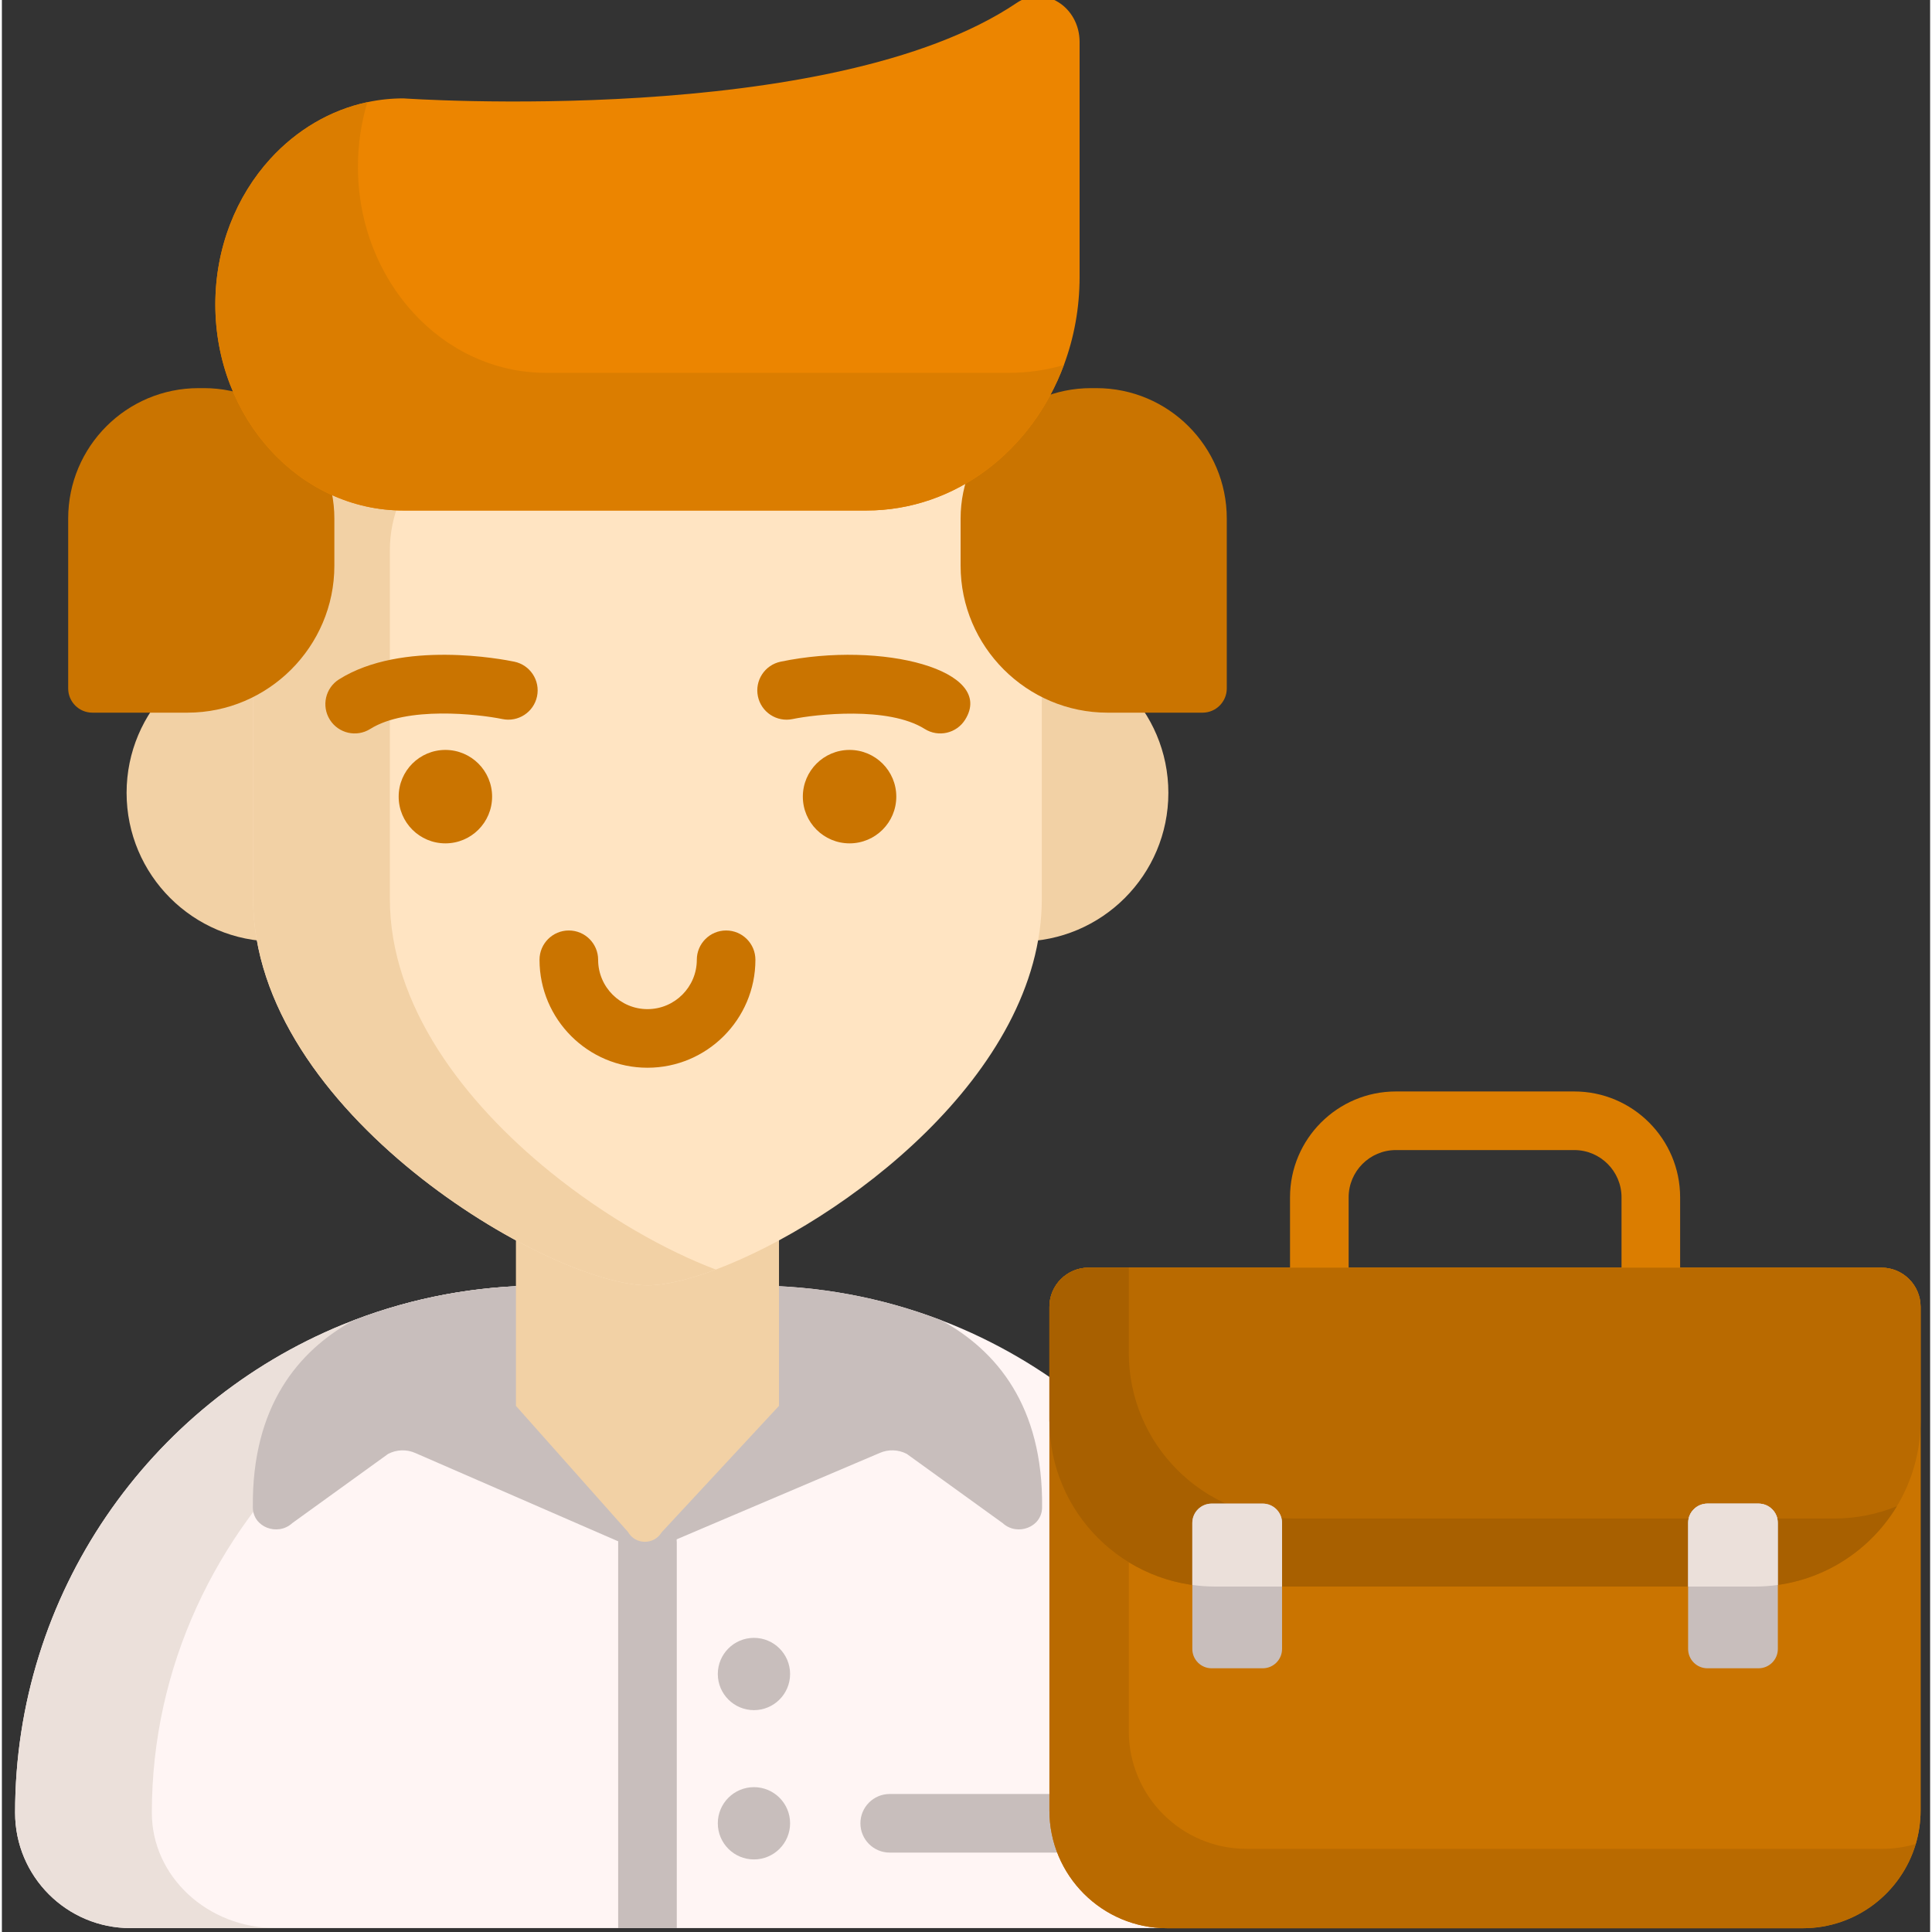 <svg height="511pt" viewBox="-3 1 511 512" width="511pt" xmlns="http://www.w3.org/2000/svg"><rect x="-3" y="1" width="511" height="512" fill="#333333" stroke="none"/><path d="m335.668 481.395c0 8.438-3.418 16.09-8.957 21.617-5.527 5.539-13.18 8.957-21.617 8.957h-274.016c-16.891 0-30.578-13.688-30.578-30.574 0-57.984 35.473-108.34 86.82-129.359.922-.371 1.844-.742 2.773-1.086.012 0 .023-.012.023-.012.094-.031.188-.07.277-.113 15.473-5.902 32.266-9.141 49.816-9.141h55.746c17.457 0 34.172 3.199 49.566 9.039.02.008.043.02.062.02 1.098.426 2.184.848 3.262 1.293 13.637 5.582 26.188 13.254 37.266 22.625 30.305 25.629 49.555 63.93 49.555 106.734zm0 0" fill="#fff5f4"/><path d="m187.168 341.684c-20.148 0-39.387 3.684-56.949 10.352-14.684 5.582-28.195 13.254-40.125 22.637-3.219 2.516-6.312 5.164-9.297 7.93-27.223 25.285-44.059 60.211-44.059 98.793 0 16.887 14.746 30.574 32.93 30.574h-38.59c-16.891 0-30.578-13.688-30.578-30.574 0-57.984 35.473-108.34 86.82-129.359.922-.371 1.844-.742 2.773-1.086.012 0 .023-.012.023-.012.094-.031.188-.07.277-.113 15.473-5.902 32.266-9.141 49.816-9.141zm0 0" fill="#ebe0da"/><path d="m175.852 409.742v102.23h-15.531v-102.23c0-4.285 3.48-7.766 7.766-7.766 4.285 0 7.766 3.48 7.766 7.766zm0 0" fill="#c8bebc"/><path d="m289.48 476.426h-57.195c-4.289 0-7.766 3.477-7.766 7.766 0 4.289 3.477 7.766 7.766 7.766h57.195c4.289 0 7.766-3.477 7.766-7.766 0-4.289-3.477-7.766-7.766-7.766zm0 0" fill="#c8bebc"/><path d="m205.883 444.629c0 5.289-4.289 9.578-9.578 9.578-5.289 0-9.578-4.289-9.578-9.578 0-5.289 4.289-9.578 9.578-9.578 5.289 0 9.578 4.289 9.578 9.578zm0 0" fill="#c8bebc"/><path d="m205.883 484.191c0 5.289-4.289 9.578-9.578 9.578-5.289 0-9.578-4.289-9.578-9.578 0-5.289 4.289-9.578 9.578-9.578 5.289 0 9.578 4.289 9.578 9.578zm0 0" fill="#c8bebc"/><path d="m336.262 404.598v16.855h-17.695c-2.07 0-4.102-.145-6.09-.422v-16.434c0-2.828 2.301-5.125 5.125-5.125h13.535c2.824 0 5.125 2.297 5.125 5.125zm0 0" fill="#ebe0da"/><path d="m272.664 400.527c-.062 5.25-6.625 7.633-10.438 4.121l-25.418-18.348c-2.258-1.18-4.918-1.262-7.25-.215l-55.828 23.742c-3.781 2.879-9.031 2.848-12.777-.086l-54.34-23.656c-2.332-1.047-4.992-.965-7.258.215l-25.41 18.348c-3.82 3.512-10.375 1.129-10.438-4.121-.309-26.941 12.137-41.613 26.59-49.574.012 0 .02-.012.02-.012.094-.031.188-.07.281-.113 15.469-5.902 32.262-9.145 49.812-9.145h55.75c17.457 0 34.168 3.203 49.566 9.043.02.008.039.02.062.02.121.062.246.102.371.156.012 0 .012 0 .012.008 14.504 7.941 27.004 22.613 26.691 49.617zm0 0" fill="#c8bebc"/><path d="m133.227 298.016v75.551l29.684 33.402c1.949 3.449 6.887 3.5 8.926.125.012-.012.02-.031.031-.043l31.074-33.484v-75.551zm0 0" fill="#f2d1a5"/><path d="m108.848 211.113c0 21.758-17.641 39.398-39.402 39.398-21.758 0-39.398-17.641-39.398-39.398 0-21.762 17.641-39.398 39.398-39.398 21.762 0 39.402 17.637 39.402 39.398zm0 0" fill="#f2d1a5"/><path d="m306.129 211.117c0 21.762-17.641 39.402-39.398 39.402-21.762 0-39.398-17.641-39.398-39.402 0-21.758 17.637-39.398 39.398-39.398 21.758 0 39.398 17.641 39.398 39.398zm0 0" fill="#f2d1a5"/><path d="m272.594 146.859v92.328c0 46.492-53.098 85.746-86.387 98.254-7.219 2.723-13.512 4.184-18.121 4.184-12.941-.012-39.066-11.473-61.961-30.008-22.891-18.547-42.543-44.141-42.543-72.43v-92.328c0-18.68 15.137-33.816 33.816-33.816h141.375c18.68 0 33.82 15.137 33.82 33.816zm0 0" fill="#ffe4c2"/><path d="m186.203 337.438c-7.215 2.723-13.512 4.184-18.117 4.184-12.945-.012-39.07-11.473-61.961-30.008-22.895-18.543-42.547-44.141-42.547-72.43v-92.328c0-18.68 15.137-33.816 33.816-33.816h36.242c-18.68 0-33.82 15.137-33.82 33.816v92.328c0 28.289 19.656 53.887 42.547 72.43 14.734 11.93 30.805 20.926 43.84 25.824zm0 0" fill="#f2d1a5"/><path d="m20.984 189.863h25.188c21.414 0 38.938-17.523 38.938-38.938v-12.508c0-19.008-15.551-34.559-34.559-34.559h-1.426c-19.086 0-34.555 15.473-34.555 34.559v45.031c0 3.539 2.871 6.414 6.414 6.414zm0 0" fill="#ca7400"/><path d="m315.195 189.863h-25.188c-21.418 0-38.938-17.523-38.938-38.938v-12.508c0-19.008 15.547-34.559 34.555-34.559h1.426c19.086 0 34.559 15.473 34.559 34.559v45.031c-.004 3.539-2.875 6.414-6.414 6.414zm0 0" fill="#ca7400"/><path d="m282.605 12.141v62.25c0 8.262-1.48 16.152-4.164 23.348-8.406 22.613-28.672 38.551-52.328 38.551h-122.699c-27.523 0-49.848-24.449-49.848-54.609 0-15.078 5.582-28.734 14.602-38.613 6.887-7.535 15.77-12.879 25.699-14.992 3.086-.664 6.285-1.004 9.547-1.004 0 0 113.254 7.93 162.512-25.297 7.289-4.918 16.68.984 16.68 10.367zm0 0" fill="#ec8500"/><path d="m278.441 97.734c-8.41 22.613-28.672 38.551-52.332 38.551h-122.699c-27.52 0-49.844-24.449-49.844-54.609 0-15.074 5.582-28.734 14.598-38.609 6.887-7.539 15.77-12.883 25.699-14.996-1.625 5.387-2.504 11.141-2.504 17.129 0 30.16 22.324 54.605 49.844 54.605h122.699c5.023 0 9.898-.723 14.539-2.07zm0 0" fill="#db7d00"/><g fill="#ca7400"><path d="m188.93 247.586c-4.285 0-7.766 3.477-7.766 7.766 0 7.211-5.863 13.078-13.074 13.078-7.211 0-13.078-5.867-13.078-13.078 0-4.289-3.477-7.766-7.766-7.766-4.289 0-7.766 3.477-7.766 7.766 0 15.773 12.836 28.609 28.609 28.609 15.773 0 28.605-12.836 28.605-28.609 0-4.289-3.477-7.766-7.766-7.766zm0 0"/><path d="m234.027 212.117c0 6.84-5.547 12.383-12.383 12.383-6.84 0-12.383-5.543-12.383-12.383 0-6.836 5.543-12.379 12.383-12.379 6.836 0 12.383 5.543 12.383 12.379zm0 0"/><path d="m126.914 212.117c0 6.84-5.543 12.383-12.383 12.383-6.836 0-12.379-5.543-12.379-12.383 0-6.836 5.543-12.379 12.379-12.379 6.84 0 12.383 5.543 12.383 12.379zm0 0"/><path d="m203.375 176.352c-4.199.879-6.895 4.992-6.02 9.188.875 4.199 4.988 6.895 9.188 6.02 6.012-1.254 25.344-3.461 35.012 2.617 3.633 2.285 8.426 1.188 10.707-2.441 8.234-13.098-21.988-20.984-48.887-15.383zm0 0"/><path d="m132.801 176.352c-3-.625-29.777-5.805-46.445 4.676-3.629 2.281-4.723 7.074-2.438 10.707 2.281 3.629 7.074 4.727 10.707 2.441 9.656-6.074 28.551-3.945 35.016-2.617 4.191.867 8.305-1.824 9.18-6.02.875-4.195-1.82-8.309-6.02-9.188zm0 0"/><path d="m505.477 347.32v133.473c0 3.086-.453 6.066-1.281 8.879-3.828 12.906-15.777 22.328-29.93 22.328h-168.453c-17.238 0-31.207-13.977-31.207-31.207v-133.473c0-5.73 4.645-10.379 10.375-10.379h210.117c5.734 0 10.379 4.648 10.379 10.379zm0 0"/><path d="m505.477 347.32v133.473c0 3.086-.453 6.066-1.281 8.879-2.816.836-5.805 1.285-8.898 1.285h-168.453c-17.238 0-31.211-13.977-31.211-31.207v-122.809h199.465c5.734 0 10.379 4.648 10.379 10.379zm0 0"/></g><path d="m504.195 489.676c-3.82 12.902-15.781 22.324-29.926 22.324h-168.453c-17.238 0-31.207-13.977-31.207-31.207v-133.469c0-5.734 4.637-10.383 10.375-10.383h10.656v122.812c0 17.227 13.965 31.207 31.207 31.207h168.453c3.094 0 6.078-.457 8.895-1.285zm0 0" fill="#b96a00"/><path d="m433.988 369.473c-4.289 0-7.766-3.477-7.766-7.766v-43.406c0-6.902-5.617-12.52-12.52-12.52h-47.281c-6.902 0-12.516 5.617-12.516 12.52v43.406c0 4.289-3.48 7.766-7.77 7.766-4.285 0-7.766-3.477-7.766-7.766v-43.406c0-15.465 12.586-28.051 28.051-28.051h47.281c15.465 0 28.051 12.586 28.051 28.051v43.406c0 4.289-3.48 7.766-7.766 7.766zm0 0" fill="#db7d00"/><path d="m505.477 347.32v30.176c0 8.293-2.297 16.047-6.285 22.672-7.699 12.754-21.688 21.285-37.676 21.285h-142.953c-24.277 0-43.957-19.676-43.957-43.957v-30.176c0-5.73 4.645-10.379 10.375-10.379h210.121c5.73 0 10.375 4.648 10.375 10.379zm0 0" fill="#b96a00"/><path d="m467.645 404.598v16.434c-1.996.277-4.047.422-6.129.422h-17.652v-16.855c0-2.828 2.297-5.125 5.125-5.125h13.531c2.84 0 5.125 2.297 5.125 5.125zm0 0" fill="#ebe0da"/><path d="m499.195 400.164c-7.707 12.754-21.695 21.289-37.68 21.289h-142.953c-24.281 0-43.953-19.676-43.953-43.957v-30.172c0-5.734 4.637-10.383 10.375-10.383h10.656v22.531c0 24.277 19.672 43.953 43.953 43.953h142.949c5.895 0 11.516-1.16 16.652-3.262zm0 0" fill="#a86000"/><path d="m331.137 443.113h-13.535c-2.832 0-5.125-2.293-5.125-5.125v-33.391c0-2.832 2.293-5.125 5.125-5.125h13.535c2.828 0 5.121 2.293 5.121 5.125v33.391c0 2.832-2.293 5.125-5.121 5.125zm0 0" fill="#c8bebc"/><path d="m462.523 443.113h-13.535c-2.828 0-5.121-2.293-5.121-5.125v-33.391c0-2.832 2.293-5.125 5.121-5.125h13.535c2.832 0 5.125 2.293 5.125 5.125v33.391c0 2.832-2.293 5.125-5.125 5.125zm0 0" fill="#c8bebc"/><path d="m336.262 404.598v16.855h-17.695c-2.07 0-4.102-.145-6.09-.422v-16.434c0-2.828 2.301-5.125 5.125-5.125h13.535c2.824 0 5.125 2.297 5.125 5.125zm0 0" fill="#ebe0da"/><path d="m467.645 404.598v16.434c-1.996.277-4.047.422-6.129.422h-17.652v-16.855c0-2.828 2.297-5.125 5.125-5.125h13.531c2.84 0 5.125 2.297 5.125 5.125zm0 0" fill="#ebe0da"/></svg>